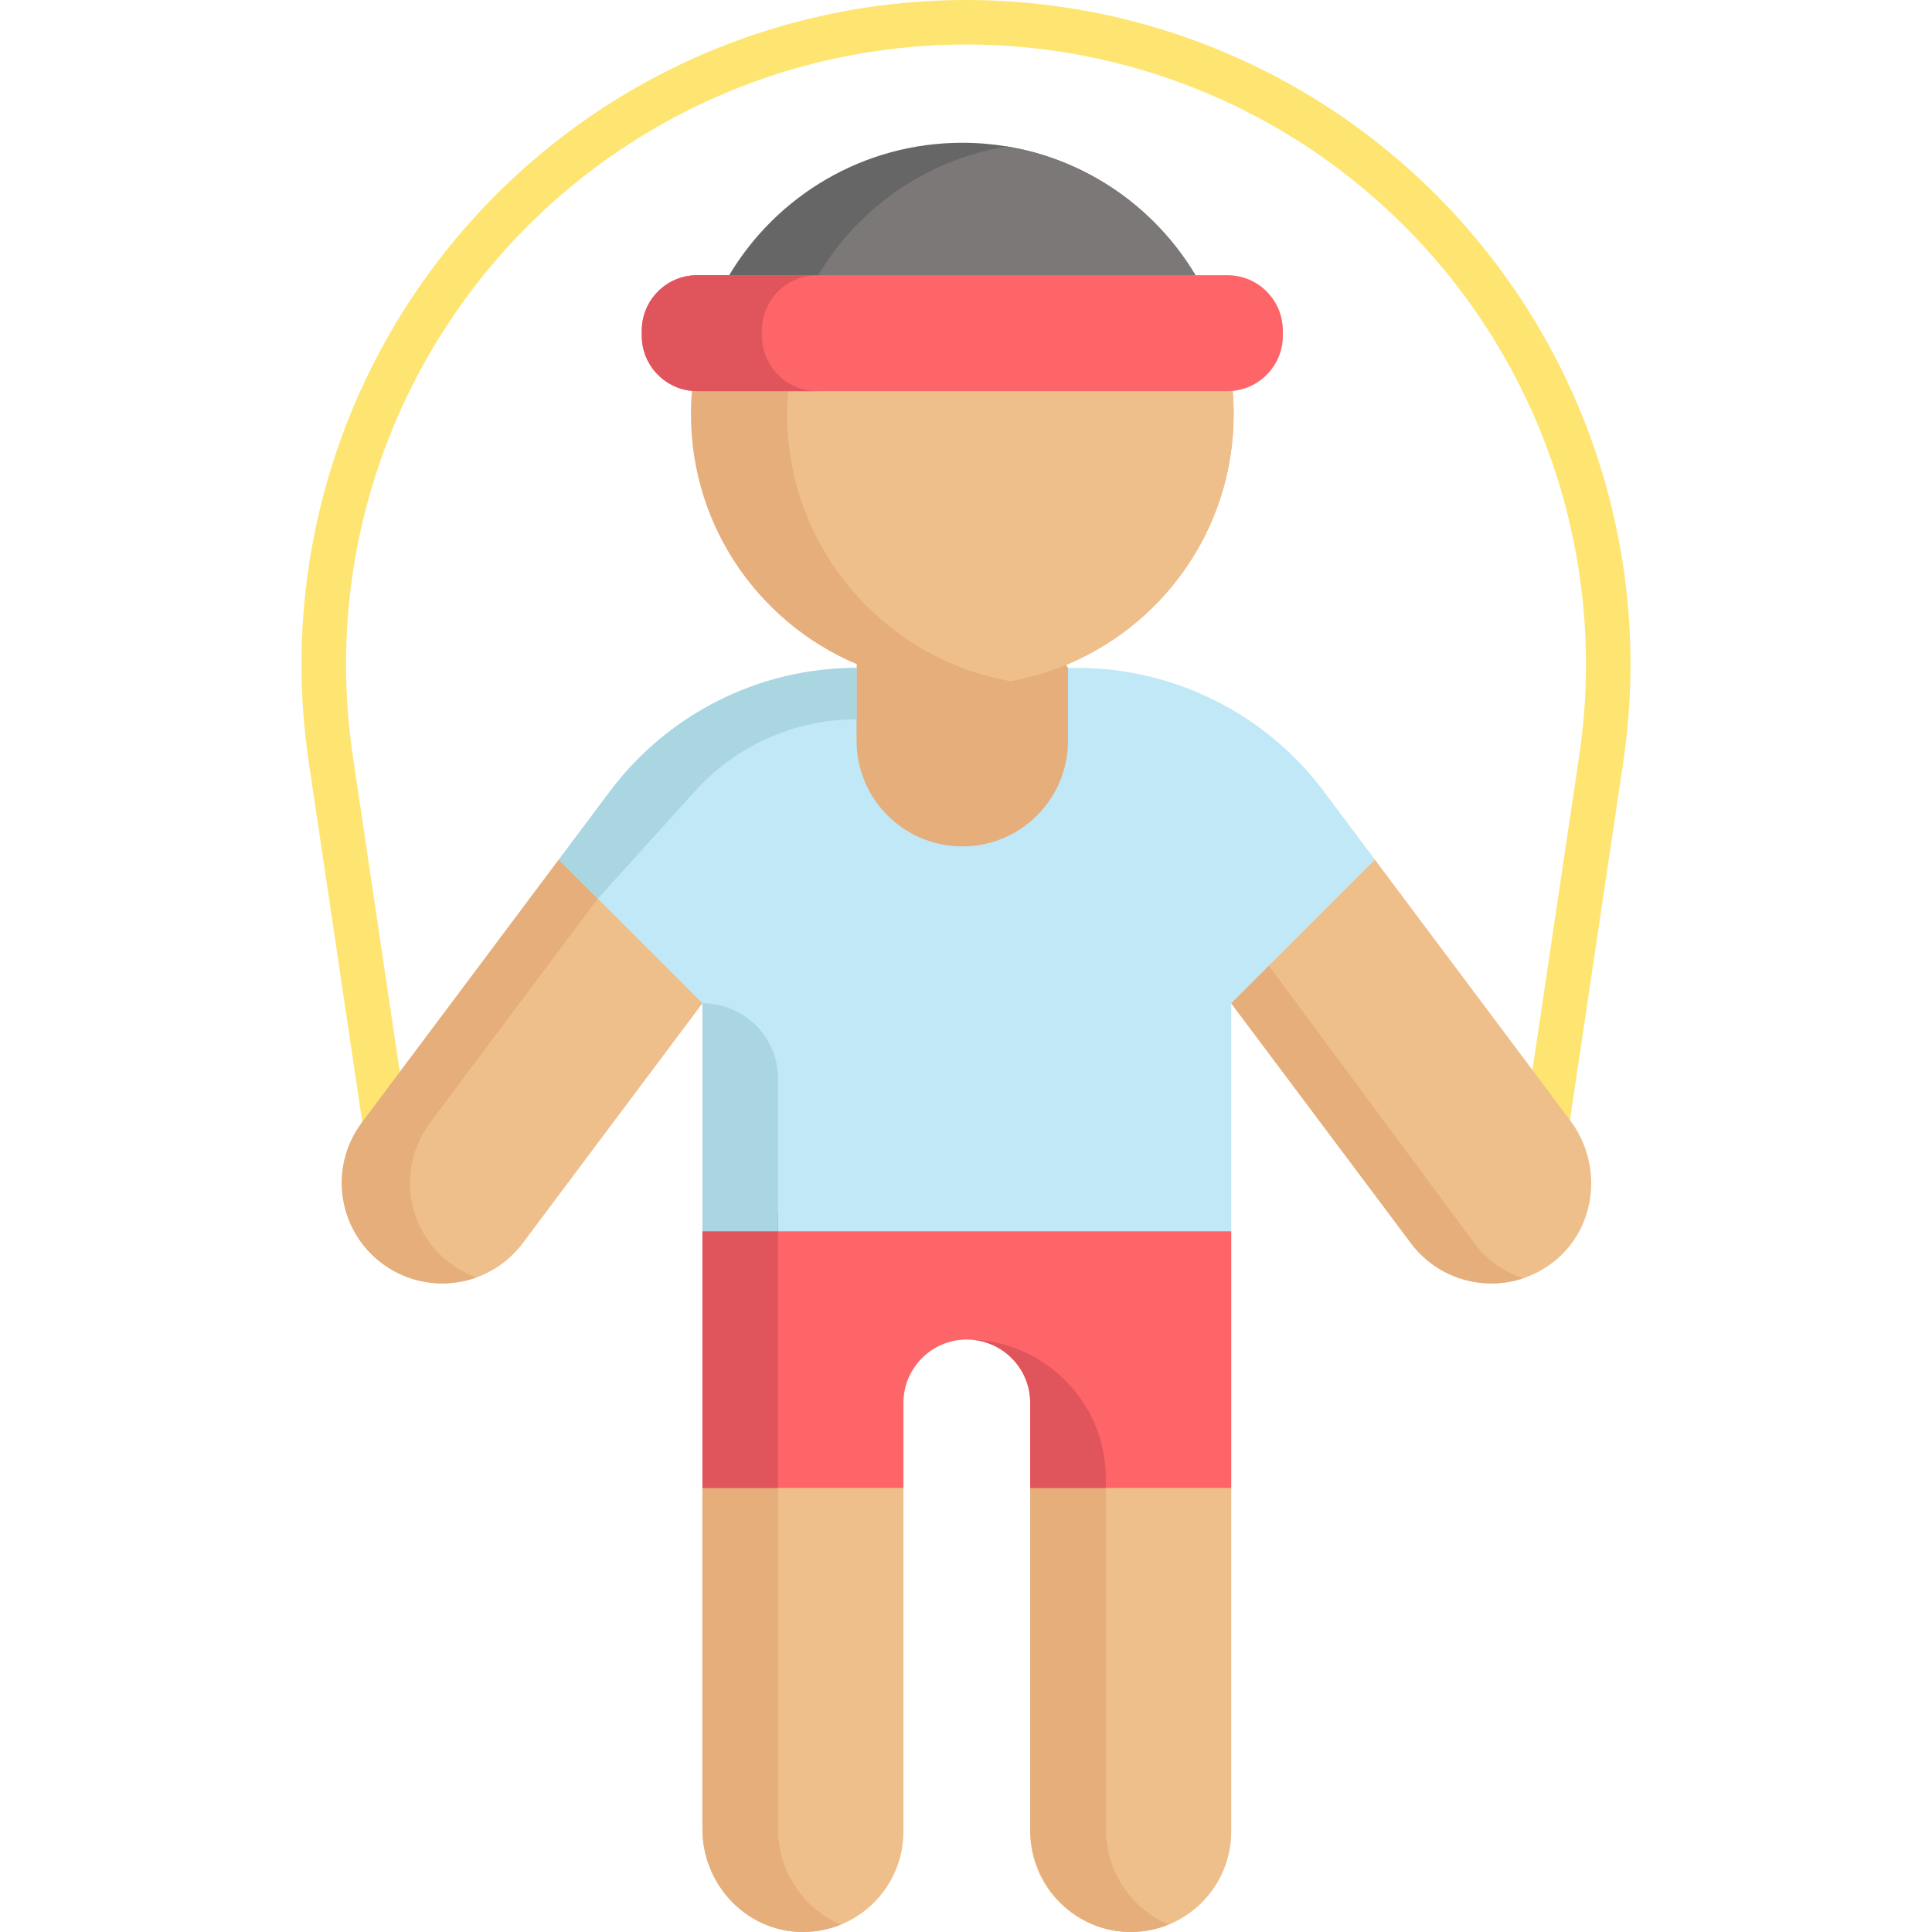 <?xml version="1.0" encoding="iso-8859-1"?>
<!-- Generator: Adobe Illustrator 19.0.0, SVG Export Plug-In . SVG Version: 6.00 Build 0)  -->
<svg version="1.1" id="Layer_1" xmlns="http://www.w3.org/2000/svg" xmlns:xlink="http://www.w3.org/1999/xlink" x="0px" y="0px"
	 viewBox="0 0 512 512" style="enable-background:new 0 0 512 512;" xml:space="preserve">
<g>
	<path style="fill:#EFBF8B;" d="M326.291,394.32v91.034c0,7.357-2.983,14.019-7.793,18.841c-4.822,4.822-11.484,7.805-18.841,7.805
		c-14.714,0-26.635-11.92-26.635-26.646V394.32l25.432-18.991L326.291,394.32z"/>
	<path style="fill:#EFBF8B;" d="M239.419,394.32v91.034c0,15.045-12.439,27.165-27.601,26.623
		c-14.432-0.507-25.668-12.816-25.668-27.259V394.32l25.841-19.776L239.419,394.32z"/>
</g>
<g>
	<path style="fill:#E5AE7B;" d="M206.194,484.717V394.32l16.118-12.335l-10.32-7.441L186.15,394.32v90.397
		c0,14.443,11.236,26.753,25.668,27.259c3.92,0.14,7.657-0.572,11.045-1.957C213.019,505.933,206.194,495.973,206.194,484.717z"/>
	<path style="fill:#E5AE7B;" d="M293.066,484.717V394.32l16.118-12.335l-10.32-7.441l-25.841,19.776v90.397
		c0,14.443,11.236,26.753,25.668,27.259c3.92,0.14,7.657-0.572,11.045-1.957C299.891,505.933,293.066,495.973,293.066,484.717z"/>
</g>
<path style="fill:#FEE572;" d="M96.151,298.382l-14.329-96.4c-7.539-50.711,7.342-102.063,40.822-140.888S204.732,0,256,0
	c51.277,0,99.889,22.273,133.369,61.11c33.481,38.835,48.355,90.197,40.802,140.915l-14.272,95.862l-11.662-1.737l14.272-95.862
	c7.046-47.322-6.83-95.244-38.07-131.48S303.844,11.79,256.001,11.79c-47.835,0-93.188,20.777-124.427,57.003
	s-45.123,84.139-38.09,131.454l14.329,96.4L96.151,298.382z"/>
<path style="fill:#E5AE7B;" d="M283.032,176.998l14.635,64.706c0,15.481-26.195,11.473-41.664,11.473
	c-7.735,0-42.875-13.478-47.943-18.548c-5.07-5.07-12.577-30.608-12.577-38.343l31.519-19.289l2.511-27.26
	c7.923,3.007,16.518-0.786,25.503-0.786c8.984,0,4.138,6.084,12.062,3.077L283.032,176.998z"/>
<path style="fill:#666666;" d="M316.812,72.936l-48.565,8.076l-11.449,1.91l-63.562-9.987c12.545-21.011,35.513-35.1,61.782-35.1
	c4.021,0,7.947,0.33,11.79,0.967C288.066,42.304,306.177,55.132,316.812,72.936z"/>
<path style="fill:#7D7878;" d="M316.812,72.936l-48.565,8.076l-51.43-8.076c10.623-17.804,28.733-30.632,49.991-34.133
	C288.066,42.304,306.177,55.132,316.812,72.936z"/>
<path style="fill:#E5AE7B;" d="M326.928,109.745c0,30.738-19.277,56.96-46.407,67.253c-4.091,1.545-8.348,2.735-12.757,3.525
	c-4.127,0.743-8.395,1.132-12.745,1.132c-8.984,0-17.58-1.651-25.503-4.657c-27.13-10.293-46.407-36.515-46.407-67.253
	c0-2.075,0.094-4.127,0.271-6.155c0.448,0.035,0.908,0.059,1.368,0.059l67.583-13.901l13.229,2.523l59.73,11.378
	c0.472,0,0.931-0.024,1.379-0.059C326.845,105.619,326.928,107.67,326.928,109.745z"/>
<g>
	<path style="fill:#EFBF8B;" d="M326.928,109.745c0,30.738-19.277,56.96-46.407,67.253c-4.091,1.545-8.348,2.735-12.757,3.525
		c-4.41-0.778-8.678-1.969-12.769-3.525c-27.13-10.293-46.407-36.515-46.407-67.253c0-2.075,0.094-4.127,0.271-6.155
		c0.448,0.035,0.908,0.059,1.368,0.059l55.333-11.378l59.73,11.378c0.472,0,0.931-0.024,1.379-0.059
		C326.845,105.619,326.928,107.67,326.928,109.745z"/>
	<path style="fill:#EFBF8B;" d="M416.17,297.001c8.654,11.566,7.039,28.144-4.209,37.211c-11.802,9.515-29.052,7.275-38.048-4.763
		l-47.622-63.574l9.892-28.1l28.167-9.959h0.012L416.17,297.001z"/>
</g>
<path style="fill:#E5AE7B;" d="M403.635,338.763c-10.588,3.525-22.685,0.106-29.724-9.314l-47.622-63.574l5.589-15.87l58.834,79.444
	C394.098,333.976,398.649,337.112,403.635,338.763z"/>
<path style="fill:#EFBF8B;" d="M186.15,265.875l-47.61,63.574c-5.235,6.992-13.241,10.67-21.352,10.67
	c-5.542,0-11.154-1.733-15.941-5.318c-11.779-8.819-14.172-25.515-5.353-37.281l52.196-69.705l26.955,11.53L186.15,265.875z"/>
<path style="fill:#E5AE7B;" d="M119.325,334.801c-11.779-8.819-14.172-25.514-5.353-37.281l47.81-63.849l-13.693-5.856
	L95.893,297.52c-8.819,11.767-6.426,28.462,5.353,37.281c4.787,3.584,10.399,5.318,15.941,5.318c3.095,0,6.172-0.539,9.088-1.589
	C123.846,337.655,121.498,336.429,119.325,334.801z"/>
<path style="fill:#FD6568;" d="M326.669,103.591c-0.448,0.035-0.908,0.059-1.38,0.059H184.747c-0.46,0-0.92-0.024-1.368-0.059
	c-7.463-0.696-13.3-6.968-13.3-14.608v-1.368c0-8.1,6.567-14.679,14.667-14.679h8.489h123.576h8.477
	c8.112,0,14.679,6.579,14.679,14.679v1.368C339.968,96.611,334.132,102.883,326.669,103.591z"/>
<path style="fill:#E0555C;" d="M201.914,88.982v-1.368c0-8.1,6.567-14.679,14.667-14.679h-23.345h-8.489
	c-8.1,0-14.667,6.579-14.667,14.679v1.368c0,7.64,5.836,13.913,13.3,14.608c0.448,0.035,0.908,0.059,1.368,0.059h31.834
	c-0.46,0-0.92-0.024-1.368-0.059C207.749,102.895,201.914,96.623,201.914,88.982z"/>
<path style="fill:#FD6568;" d="M326.291,326.312v68.007h-53.269v-22.543c0-4.634-1.886-8.831-4.928-11.873
	c-3.042-3.03-7.239-4.917-11.873-4.917c-9.267,0-16.801,7.522-16.801,16.79v22.543H186.15v-68.007l20.044-5.046l63.173-15.894
	L326.291,326.312z"/>
<path style="fill:#C0E8F6;" d="M364.363,227.815h-0.012l-38.06,38.06v60.438H186.15v-60.438l-38.06-38.06l13.571-18.122
	c7.711-10.281,17.615-18.452,28.816-24.064c11.177-5.6,23.663-8.631,36.527-8.631v19.289c0,7.735,3.136,14.738,8.206,19.808
	c5.07,5.07,12.073,8.206,19.808,8.206c15.469,0,28.014-12.533,28.014-28.014v-19.289h2.405c25.715,0,49.933,12.121,65.354,32.695
	L364.363,227.815z"/>
<polygon style="fill:#E0555C;" points="206.194,321.266 206.194,394.32 186.15,394.32 186.15,326.312 "/>
<path style="fill:#AAD6E2;" d="M206.194,285.918v40.394H186.15v-60.438C197.221,265.875,206.194,274.847,206.194,285.918z"/>
<path style="fill:#E0555C;" d="M293.065,391.832v2.488h-20.044v-22.543c0-4.634-1.886-8.831-4.928-11.873
	c-3.042-3.03-7.239-4.917-11.873-4.917l0,0C276.569,354.987,293.065,371.483,293.065,391.832z"/>
<path style="fill:#AAD6E2;" d="M227.004,176.998v13.618l0,0c-16.312,0-31.861,6.907-42.797,19.011l-25.776,28.528l-10.34-10.34
	l13.571-18.122c7.711-10.281,17.615-18.452,28.816-24.064C201.655,180.028,214.141,176.998,227.004,176.998z"/>
<g>
</g>
<g>
</g>
<g>
</g>
<g>
</g>
<g>
</g>
<g>
</g>
<g>
</g>
<g>
</g>
<g>
</g>
<g>
</g>
<g>
</g>
<g>
</g>
<g>
</g>
<g>
</g>
<g>
</g>
</svg>
